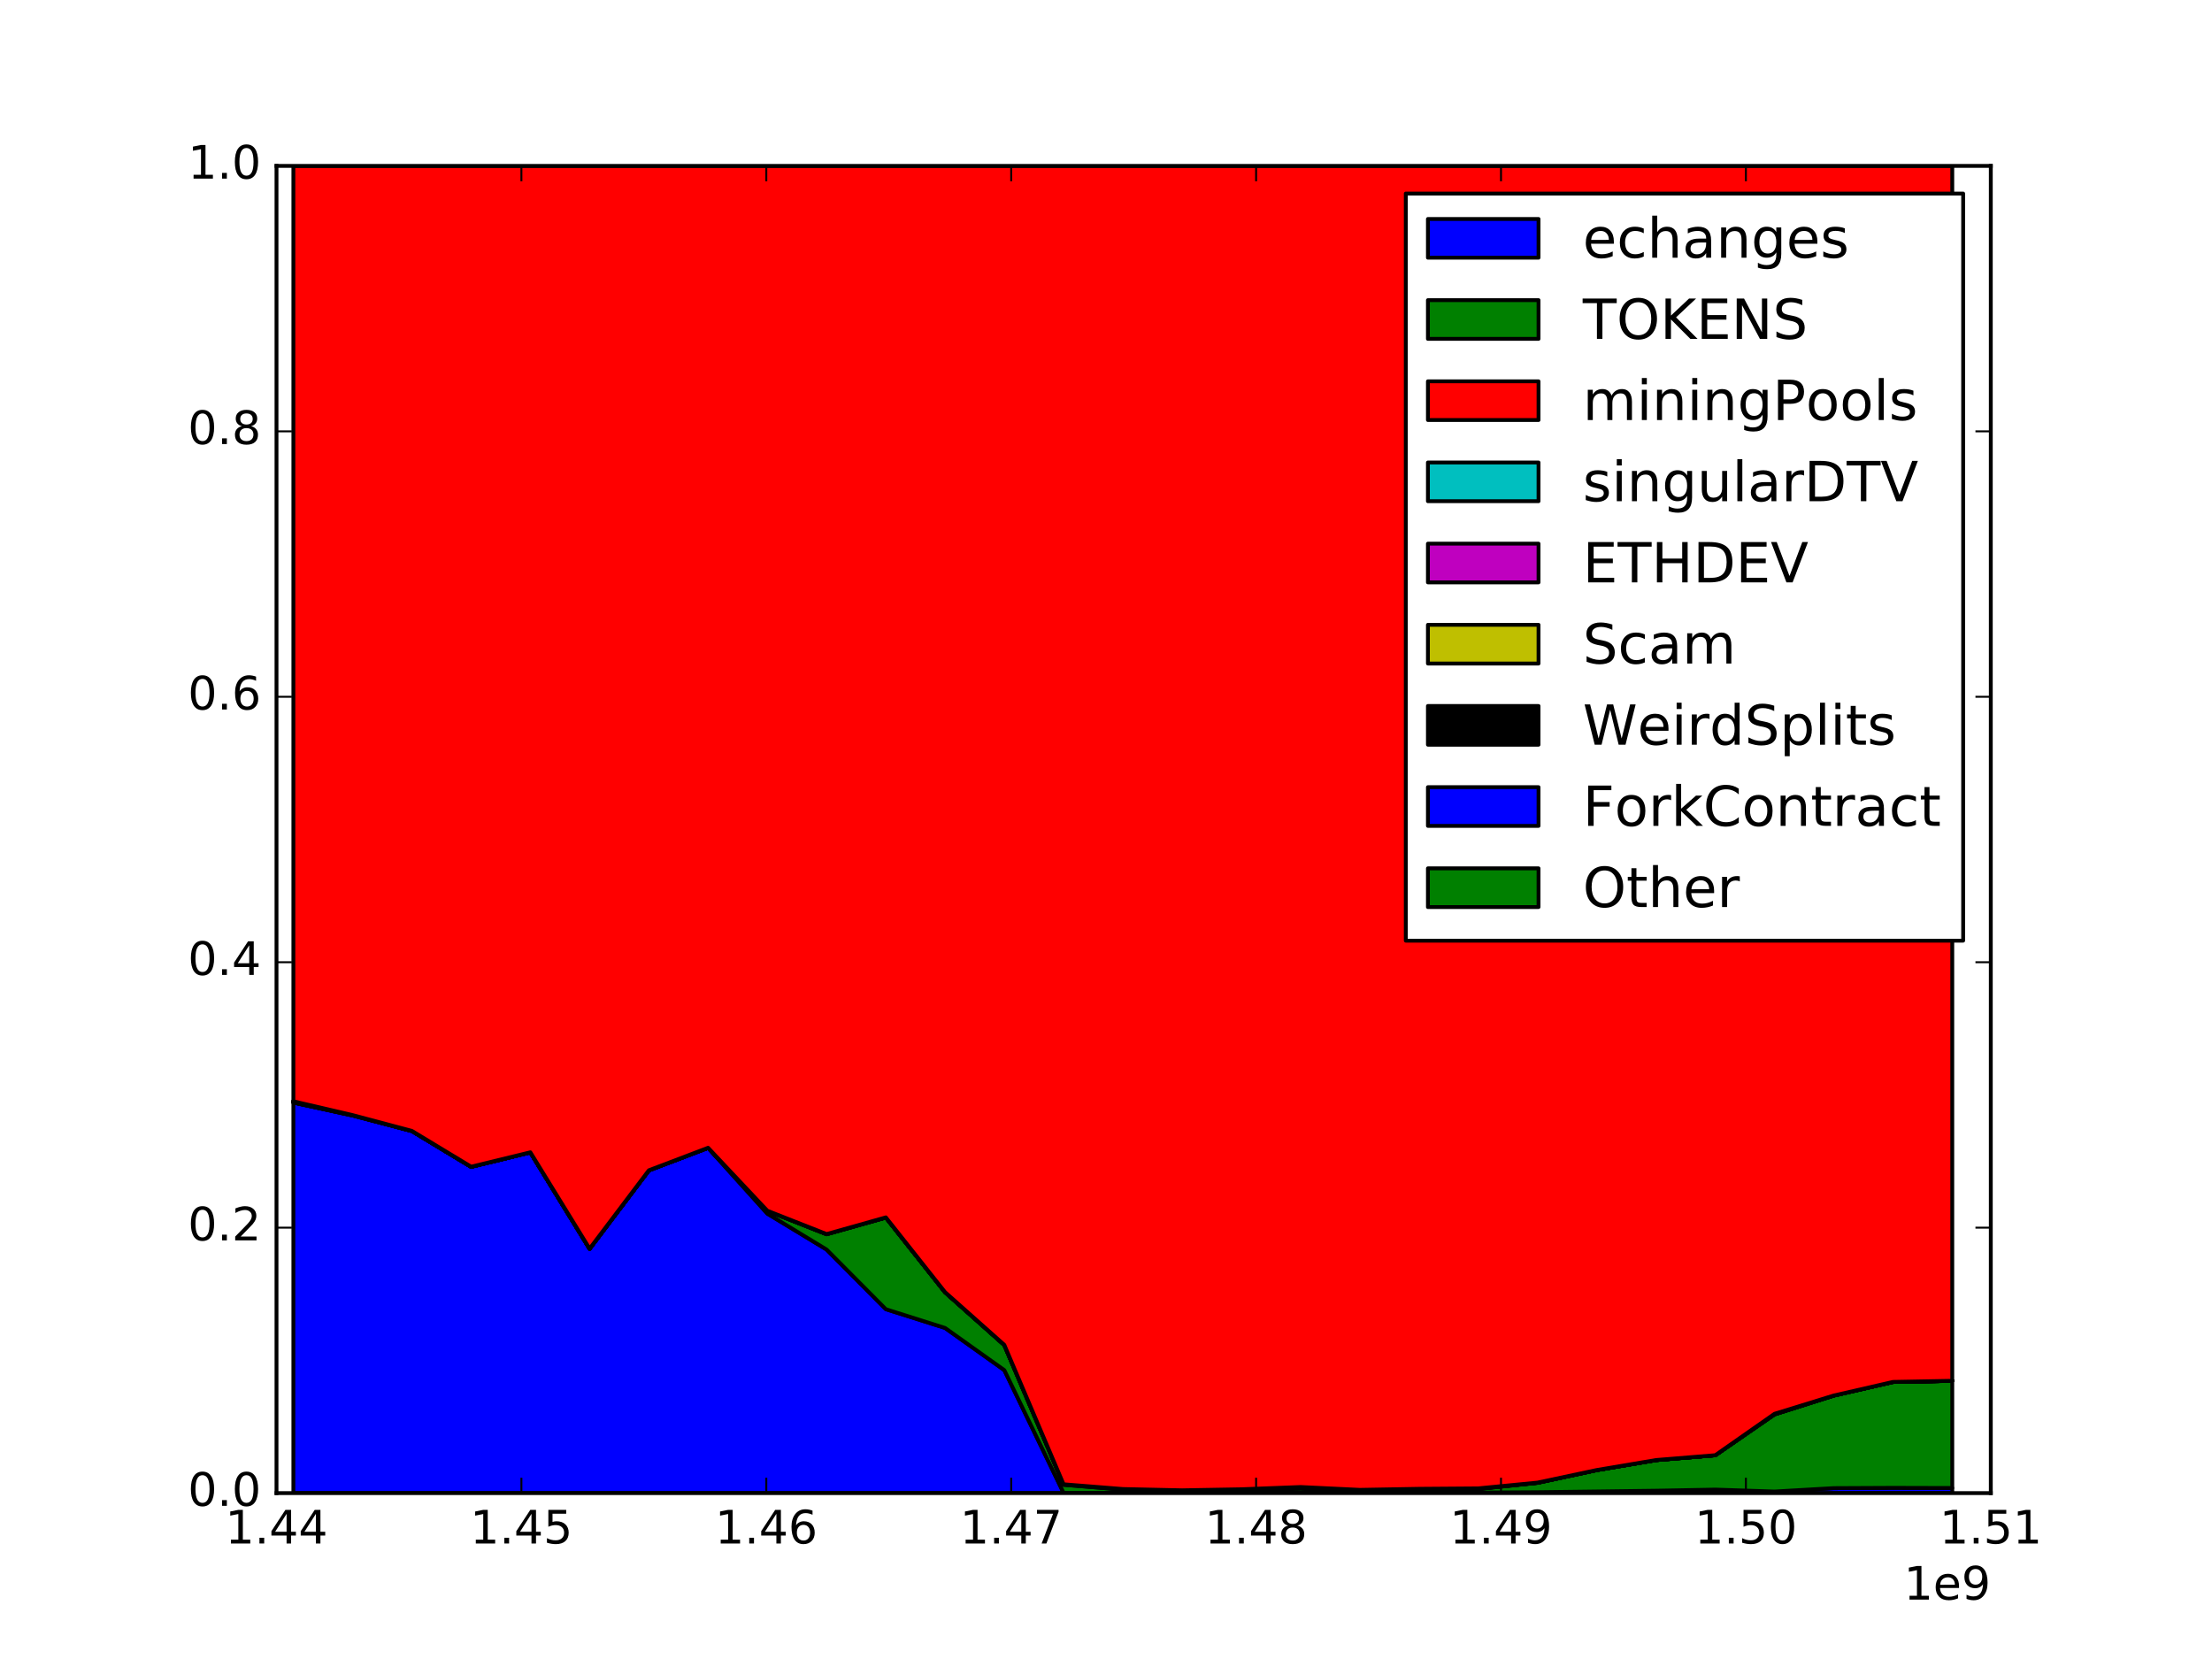 <?xml version="1.0" encoding="utf-8" standalone="no"?>
<!DOCTYPE svg PUBLIC "-//W3C//DTD SVG 1.1//EN"
  "http://www.w3.org/Graphics/SVG/1.1/DTD/svg11.dtd">
<!-- Created with matplotlib (http://matplotlib.org/) -->
<svg height="432pt" version="1.1" viewBox="0 0 576 432" width="576pt" xmlns="http://www.w3.org/2000/svg" xmlns:xlink="http://www.w3.org/1999/xlink">
 <defs>
  <style type="text/css">
*{stroke-linecap:butt;stroke-linejoin:round;stroke-miterlimit:100000;}
  </style>
 </defs>
 <g id="figure_1">
  <g id="patch_1">
   <path d="M 0 432 
L 576 432 
L 576 0 
L 0 0 
z
" style="fill:#ffffff;"/>
  </g>
  <g id="axes_1">
   <g id="patch_2">
    <path d="M 72 388.8 
L 518.4 388.8 
L 518.4 43.2 
L 72 43.2 
z
" style="fill:#ffffff;"/>
   </g>
   <g id="PolyCollection_1">
    <defs>
     <path d="M 76.395 -144.888 
L 76.395 -43.2 
L 91.823 -43.2 
L 107.25 -43.2 
L 122.678 -43.2 
L 138.105 -43.2 
L 153.533 -43.2 
L 168.961 -43.2 
L 184.388 -43.2 
L 199.816 -43.2 
L 215.243 -43.2 
L 230.671 -43.2 
L 246.098 -43.2 
L 261.526 -43.2 
L 276.954 -43.2 
L 292.381 -43.2 
L 307.809 -43.2 
L 323.236 -43.2 
L 338.664 -43.2 
L 354.092 -43.2 
L 369.519 -43.2 
L 384.947 -43.2 
L 400.374 -43.2 
L 415.802 -43.2 
L 431.229 -43.2 
L 446.657 -43.2 
L 462.085 -43.2 
L 477.512 -43.2 
L 492.94 -43.2 
L 508.367 -43.2 
L 508.367 -44.526 
L 508.367 -44.526 
L 492.94 -44.567 
L 477.512 -44.494 
L 462.085 -43.609 
L 446.657 -44.113 
L 431.229 -43.823 
L 415.802 -43.621 
L 400.374 -43.431 
L 384.947 -43.343 
L 369.519 -43.334 
L 354.092 -43.345 
L 338.664 -43.416 
L 323.236 -43.275 
L 307.809 -43.286 
L 292.381 -43.294 
L 276.954 -43.27 
L 261.526 -75.218 
L 246.098 -86.201 
L 230.671 -91.086 
L 215.243 -106.622 
L 199.816 -115.974 
L 184.388 -133.112 
L 168.961 -127.244 
L 153.533 -106.806 
L 138.105 -131.931 
L 122.678 -128.154 
L 107.25 -137.476 
L 91.823 -141.526 
L 76.395 -144.888 
z
" id="m2227338ff3" style="stroke:#000000;"/>
    </defs>
    <g clip-path="url(#p908d0614dc)">
     <use style="fill:#0000ff;stroke:#000000;" x="0.0" xlink:href="#m2227338ff3" y="432.0"/>
    </g>
   </g>
   <g id="PolyCollection_2">
    <defs>
     <path d="M 76.395 -144.888 
L 76.395 -144.888 
L 91.823 -141.526 
L 107.25 -137.476 
L 122.678 -128.154 
L 138.105 -131.931 
L 153.533 -106.806 
L 168.961 -127.244 
L 184.388 -133.112 
L 199.816 -115.974 
L 215.243 -106.622 
L 230.671 -91.086 
L 246.098 -86.201 
L 261.526 -75.218 
L 276.954 -43.27 
L 292.381 -43.294 
L 307.809 -43.286 
L 323.236 -43.275 
L 338.664 -43.416 
L 354.092 -43.345 
L 369.519 -43.334 
L 384.947 -43.343 
L 400.374 -43.431 
L 415.802 -43.621 
L 431.229 -43.823 
L 446.657 -44.113 
L 462.085 -43.609 
L 477.512 -44.494 
L 492.94 -44.567 
L 508.367 -44.526 
L 508.367 -72.435 
L 508.367 -72.435 
L 492.94 -72.141 
L 477.512 -68.597 
L 462.085 -63.702 
L 446.657 -53.06 
L 431.229 -51.794 
L 415.802 -49.182 
L 400.374 -45.877 
L 384.947 -44.274 
L 369.519 -44.127 
L 354.092 -43.822 
L 338.664 -44.458 
L 323.236 -44.003 
L 307.809 -43.657 
L 292.381 -44.112 
L 276.954 -45.363 
L 261.526 -81.729 
L 246.098 -95.47 
L 230.671 -114.937 
L 215.243 -110.597 
L 199.816 -116.702 
L 184.388 -133.112 
L 168.961 -127.244 
L 153.533 -106.806 
L 138.105 -131.931 
L 122.678 -128.154 
L 107.25 -137.476 
L 91.823 -141.526 
L 76.395 -144.888 
z
" id="me4bcd27d58" style="stroke:#000000;"/>
    </defs>
    <g clip-path="url(#p908d0614dc)">
     <use style="fill:#008000;stroke:#000000;" x="0.0" xlink:href="#me4bcd27d58" y="432.0"/>
    </g>
   </g>
   <g id="PolyCollection_3">
    <defs>
     <path d="M 76.395 -144.941 
L 76.395 -144.888 
L 91.823 -141.526 
L 107.25 -137.476 
L 122.678 -128.154 
L 138.105 -131.931 
L 153.533 -106.806 
L 168.961 -127.244 
L 184.388 -133.112 
L 199.816 -116.702 
L 215.243 -110.597 
L 230.671 -114.937 
L 246.098 -95.47 
L 261.526 -81.729 
L 276.954 -45.363 
L 292.381 -44.112 
L 307.809 -43.657 
L 323.236 -44.003 
L 338.664 -44.458 
L 354.092 -43.822 
L 369.519 -44.127 
L 384.947 -44.274 
L 400.374 -45.877 
L 415.802 -49.182 
L 431.229 -51.794 
L 446.657 -53.06 
L 462.085 -63.702 
L 477.512 -68.597 
L 492.94 -72.141 
L 508.367 -72.435 
L 508.367 -72.44 
L 508.367 -72.44 
L 492.94 -72.145 
L 477.512 -68.602 
L 462.085 -63.708 
L 446.657 -53.068 
L 431.229 -51.811 
L 415.802 -49.214 
L 400.374 -45.903 
L 384.947 -44.35 
L 369.519 -44.287 
L 354.092 -43.965 
L 338.664 -44.65 
L 323.236 -44.166 
L 307.809 -43.889 
L 292.381 -44.24 
L 276.954 -45.466 
L 261.526 -81.794 
L 246.098 -95.523 
L 230.671 -114.996 
L 215.243 -110.654 
L 199.816 -116.726 
L 184.388 -133.117 
L 168.961 -127.254 
L 153.533 -106.848 
L 138.105 -131.933 
L 122.678 -128.16 
L 107.25 -137.513 
L 91.823 -141.609 
L 76.395 -144.941 
z
" id="m4897daff43" style="stroke:#000000;"/>
    </defs>
    <g clip-path="url(#p908d0614dc)">
     <use style="fill:#ff0000;stroke:#000000;" x="0.0" xlink:href="#m4897daff43" y="432.0"/>
    </g>
   </g>
   <g id="PolyCollection_4">
    <defs>
     <path d="M 76.395 -144.941 
L 76.395 -144.941 
L 91.823 -141.609 
L 107.25 -137.513 
L 122.678 -128.16 
L 138.105 -131.933 
L 153.533 -106.848 
L 168.961 -127.254 
L 184.388 -133.117 
L 199.816 -116.726 
L 215.243 -110.654 
L 230.671 -114.996 
L 246.098 -95.523 
L 261.526 -81.794 
L 276.954 -45.466 
L 292.381 -44.24 
L 307.809 -43.889 
L 323.236 -44.166 
L 338.664 -44.65 
L 354.092 -43.965 
L 369.519 -44.287 
L 384.947 -44.35 
L 400.374 -45.903 
L 415.802 -49.214 
L 431.229 -51.811 
L 446.657 -53.068 
L 462.085 -63.708 
L 477.512 -68.602 
L 492.94 -72.145 
L 508.367 -72.44 
L 508.367 -72.44 
L 508.367 -72.44 
L 492.94 -72.145 
L 477.512 -68.602 
L 462.085 -63.708 
L 446.657 -53.068 
L 431.229 -51.811 
L 415.802 -49.214 
L 400.374 -45.903 
L 384.947 -44.35 
L 369.519 -44.287 
L 354.092 -43.965 
L 338.664 -44.748 
L 323.236 -44.166 
L 307.809 -43.889 
L 292.381 -44.24 
L 276.954 -45.466 
L 261.526 -81.794 
L 246.098 -95.523 
L 230.671 -114.996 
L 215.243 -110.654 
L 199.816 -116.726 
L 184.388 -133.117 
L 168.961 -127.254 
L 153.533 -106.848 
L 138.105 -131.933 
L 122.678 -128.16 
L 107.25 -137.513 
L 91.823 -141.609 
L 76.395 -144.941 
z
" id="m14b9bde6ef" style="stroke:#000000;"/>
    </defs>
    <g clip-path="url(#p908d0614dc)">
     <use style="fill:#00bfbf;stroke:#000000;" x="0.0" xlink:href="#m14b9bde6ef" y="432.0"/>
    </g>
   </g>
   <g id="PolyCollection_5">
    <defs>
     <path d="M 76.395 -145.223 
L 76.395 -144.941 
L 91.823 -141.609 
L 107.25 -137.513 
L 122.678 -128.16 
L 138.105 -131.933 
L 153.533 -106.848 
L 168.961 -127.254 
L 184.388 -133.117 
L 199.816 -116.726 
L 215.243 -110.654 
L 230.671 -114.996 
L 246.098 -95.523 
L 261.526 -81.794 
L 276.954 -45.466 
L 292.381 -44.24 
L 307.809 -43.889 
L 323.236 -44.166 
L 338.664 -44.748 
L 354.092 -43.965 
L 369.519 -44.287 
L 384.947 -44.35 
L 400.374 -45.903 
L 415.802 -49.214 
L 431.229 -51.811 
L 446.657 -53.068 
L 462.085 -63.708 
L 477.512 -68.602 
L 492.94 -72.145 
L 508.367 -72.44 
L 508.367 -72.44 
L 508.367 -72.44 
L 492.94 -72.145 
L 477.512 -68.602 
L 462.085 -63.709 
L 446.657 -53.069 
L 431.229 -51.812 
L 415.802 -49.214 
L 400.374 -45.906 
L 384.947 -44.35 
L 369.519 -44.291 
L 354.092 -43.967 
L 338.664 -44.754 
L 323.236 -44.166 
L 307.809 -43.889 
L 292.381 -44.241 
L 276.954 -45.491 
L 261.526 -81.797 
L 246.098 -95.523 
L 230.671 -115 
L 215.243 -110.654 
L 199.816 -116.728 
L 184.388 -133.125 
L 168.961 -127.263 
L 153.533 -106.854 
L 138.105 -131.945 
L 122.678 -128.198 
L 107.25 -137.521 
L 91.823 -141.629 
L 76.395 -145.223 
z
" id="m50c0c353a1" style="stroke:#000000;"/>
    </defs>
    <g clip-path="url(#p908d0614dc)">
     <use style="fill:#bf00bf;stroke:#000000;" x="0.0" xlink:href="#m50c0c353a1" y="432.0"/>
    </g>
   </g>
   <g id="PolyCollection_6">
    <defs>
     <path d="M 76.395 -145.223 
L 76.395 -145.223 
L 91.823 -141.629 
L 107.25 -137.521 
L 122.678 -128.198 
L 138.105 -131.945 
L 153.533 -106.854 
L 168.961 -127.263 
L 184.388 -133.125 
L 199.816 -116.728 
L 215.243 -110.654 
L 230.671 -115 
L 246.098 -95.523 
L 261.526 -81.797 
L 276.954 -45.491 
L 292.381 -44.241 
L 307.809 -43.889 
L 323.236 -44.166 
L 338.664 -44.754 
L 354.092 -43.967 
L 369.519 -44.291 
L 384.947 -44.35 
L 400.374 -45.906 
L 415.802 -49.214 
L 431.229 -51.812 
L 446.657 -53.069 
L 462.085 -63.709 
L 477.512 -68.602 
L 492.94 -72.145 
L 508.367 -72.44 
L 508.367 -72.444 
L 508.367 -72.444 
L 492.94 -72.155 
L 477.512 -68.615 
L 462.085 -63.853 
L 446.657 -53.069 
L 431.229 -51.812 
L 415.802 -49.214 
L 400.374 -45.906 
L 384.947 -44.35 
L 369.519 -44.291 
L 354.092 -43.967 
L 338.664 -44.754 
L 323.236 -44.166 
L 307.809 -43.889 
L 292.381 -44.241 
L 276.954 -45.491 
L 261.526 -81.797 
L 246.098 -95.523 
L 230.671 -115 
L 215.243 -110.654 
L 199.816 -116.728 
L 184.388 -133.125 
L 168.961 -127.263 
L 153.533 -106.854 
L 138.105 -131.945 
L 122.678 -128.198 
L 107.25 -137.521 
L 91.823 -141.629 
L 76.395 -145.223 
z
" id="mc9d2d929bf" style="stroke:#000000;"/>
    </defs>
    <g clip-path="url(#p908d0614dc)">
     <use style="fill:#bfbf00;stroke:#000000;" x="0.0" xlink:href="#mc9d2d929bf" y="432.0"/>
    </g>
   </g>
   <g id="PolyCollection_7">
    <defs>
     <path d="M 76.395 -145.223 
L 76.395 -145.223 
L 91.823 -141.629 
L 107.25 -137.521 
L 122.678 -128.198 
L 138.105 -131.945 
L 153.533 -106.854 
L 168.961 -127.263 
L 184.388 -133.125 
L 199.816 -116.728 
L 215.243 -110.654 
L 230.671 -115 
L 246.098 -95.523 
L 261.526 -81.797 
L 276.954 -45.491 
L 292.381 -44.241 
L 307.809 -43.889 
L 323.236 -44.166 
L 338.664 -44.754 
L 354.092 -43.967 
L 369.519 -44.291 
L 384.947 -44.35 
L 400.374 -45.906 
L 415.802 -49.214 
L 431.229 -51.812 
L 446.657 -53.069 
L 462.085 -63.853 
L 477.512 -68.615 
L 492.94 -72.155 
L 508.367 -72.444 
L 508.367 -72.444 
L 508.367 -72.444 
L 492.94 -72.155 
L 477.512 -68.615 
L 462.085 -63.853 
L 446.657 -53.069 
L 431.229 -51.812 
L 415.802 -49.214 
L 400.374 -45.935 
L 384.947 -44.432 
L 369.519 -44.318 
L 354.092 -44.043 
L 338.664 -44.787 
L 323.236 -44.198 
L 307.809 -43.927 
L 292.381 -44.261 
L 276.954 -45.496 
L 261.526 -81.797 
L 246.098 -95.523 
L 230.671 -115 
L 215.243 -110.654 
L 199.816 -116.728 
L 184.388 -133.125 
L 168.961 -127.263 
L 153.533 -106.854 
L 138.105 -131.945 
L 122.678 -128.198 
L 107.25 -137.521 
L 91.823 -141.629 
L 76.395 -145.223 
z
" id="ma4328278c2" style="stroke:#000000;"/>
    </defs>
    <g clip-path="url(#p908d0614dc)">
     <use style="stroke:#000000;" x="0.0" xlink:href="#ma4328278c2" y="432.0"/>
    </g>
   </g>
   <g id="PolyCollection_8">
    <defs>
     <path d="M 76.395 -145.223 
L 76.395 -145.223 
L 91.823 -141.629 
L 107.25 -137.521 
L 122.678 -128.198 
L 138.105 -131.945 
L 153.533 -106.854 
L 168.961 -127.263 
L 184.388 -133.125 
L 199.816 -116.728 
L 215.243 -110.654 
L 230.671 -115 
L 246.098 -95.523 
L 261.526 -81.797 
L 276.954 -45.496 
L 292.381 -44.261 
L 307.809 -43.927 
L 323.236 -44.198 
L 338.664 -44.787 
L 354.092 -44.043 
L 369.519 -44.318 
L 384.947 -44.432 
L 400.374 -45.935 
L 415.802 -49.214 
L 431.229 -51.812 
L 446.657 -53.069 
L 462.085 -63.853 
L 477.512 -68.615 
L 492.94 -72.155 
L 508.367 -72.444 
L 508.367 -72.444 
L 508.367 -72.444 
L 492.94 -72.155 
L 477.512 -68.615 
L 462.085 -63.853 
L 446.657 -53.069 
L 431.229 -51.812 
L 415.802 -49.214 
L 400.374 -45.935 
L 384.947 -44.432 
L 369.519 -44.318 
L 354.092 -44.043 
L 338.664 -44.787 
L 323.236 -44.198 
L 307.809 -43.927 
L 292.381 -44.261 
L 276.954 -45.496 
L 261.526 -81.797 
L 246.098 -95.523 
L 230.671 -115 
L 215.243 -110.654 
L 199.816 -116.728 
L 184.388 -133.125 
L 168.961 -127.263 
L 153.533 -106.854 
L 138.105 -131.945 
L 122.678 -128.198 
L 107.25 -137.521 
L 91.823 -141.629 
L 76.395 -145.223 
z
" id="m2a5dc73bbc" style="stroke:#000000;"/>
    </defs>
    <g clip-path="url(#p908d0614dc)">
     <use style="fill:#0000ff;stroke:#000000;" x="0.0" xlink:href="#m2a5dc73bbc" y="432.0"/>
    </g>
   </g>
   <g id="PolyCollection_9">
    <defs>
     <path d="M 76.395 -145.223 
L 76.395 -145.223 
L 91.823 -141.629 
L 107.25 -137.521 
L 122.678 -128.198 
L 138.105 -131.945 
L 153.533 -106.854 
L 168.961 -127.263 
L 184.388 -133.125 
L 199.816 -116.728 
L 215.243 -110.654 
L 230.671 -115 
L 246.098 -95.523 
L 261.526 -81.797 
L 276.954 -45.496 
L 292.381 -44.261 
L 307.809 -43.927 
L 323.236 -44.198 
L 338.664 -44.787 
L 354.092 -44.043 
L 369.519 -44.318 
L 384.947 -44.432 
L 400.374 -45.935 
L 415.802 -49.214 
L 431.229 -51.812 
L 446.657 -53.069 
L 462.085 -63.853 
L 477.512 -68.615 
L 492.94 -72.155 
L 508.367 -72.444 
L 508.367 -72.444 
L 508.367 -72.444 
L 492.94 -72.155 
L 477.512 -68.615 
L 462.085 -63.853 
L 446.657 -53.069 
L 431.229 -51.812 
L 415.802 -49.214 
L 400.374 -45.935 
L 384.947 -44.432 
L 369.519 -44.318 
L 354.092 -44.043 
L 338.664 -44.787 
L 323.236 -44.198 
L 307.809 -43.927 
L 292.381 -44.261 
L 276.954 -45.497 
L 261.526 -81.801 
L 246.098 -95.523 
L 230.671 -115 
L 215.243 -110.654 
L 199.816 -116.728 
L 184.388 -133.125 
L 168.961 -127.263 
L 153.533 -106.854 
L 138.105 -131.945 
L 122.678 -128.198 
L 107.25 -137.521 
L 91.823 -141.629 
L 76.395 -145.223 
z
" id="m5c139726cc" style="stroke:#000000;"/>
    </defs>
    <g clip-path="url(#p908d0614dc)">
     <use style="fill:#008000;stroke:#000000;" x="0.0" xlink:href="#m5c139726cc" y="432.0"/>
    </g>
   </g>
   <g id="PolyCollection_10">
    <defs>
     <path d="M 76.395 -388.8 
L 76.395 -145.223 
L 91.823 -141.629 
L 107.25 -137.521 
L 122.678 -128.198 
L 138.105 -131.945 
L 153.533 -106.854 
L 168.961 -127.263 
L 184.388 -133.125 
L 199.816 -116.728 
L 215.243 -110.654 
L 230.671 -115 
L 246.098 -95.523 
L 261.526 -81.801 
L 276.954 -45.497 
L 292.381 -44.261 
L 307.809 -43.927 
L 323.236 -44.198 
L 338.664 -44.787 
L 354.092 -44.043 
L 369.519 -44.318 
L 384.947 -44.432 
L 400.374 -45.935 
L 415.802 -49.214 
L 431.229 -51.812 
L 446.657 -53.069 
L 462.085 -63.853 
L 477.512 -68.615 
L 492.94 -72.155 
L 508.367 -72.444 
L 508.367 -388.8 
L 508.367 -388.8 
L 492.94 -388.8 
L 477.512 -388.8 
L 462.085 -388.8 
L 446.657 -388.8 
L 431.229 -388.8 
L 415.802 -388.8 
L 400.374 -388.8 
L 384.947 -388.8 
L 369.519 -388.8 
L 354.092 -388.8 
L 338.664 -388.8 
L 323.236 -388.8 
L 307.809 -388.8 
L 292.381 -388.8 
L 276.954 -388.8 
L 261.526 -388.8 
L 246.098 -388.8 
L 230.671 -388.8 
L 215.243 -388.8 
L 199.816 -388.8 
L 184.388 -388.8 
L 168.961 -388.8 
L 153.533 -388.8 
L 138.105 -388.8 
L 122.678 -388.8 
L 107.25 -388.8 
L 91.823 -388.8 
L 76.395 -388.8 
z
" id="m7b68596a1e" style="stroke:#000000;"/>
    </defs>
    <g clip-path="url(#p908d0614dc)">
     <use style="fill:#ff0000;stroke:#000000;" x="0.0" xlink:href="#m7b68596a1e" y="432.0"/>
    </g>
   </g>
   <g id="patch_3">
    <path d="M 72 43.2 
L 518.4 43.2 
" style="fill:none;stroke:#000000;stroke-linecap:square;stroke-linejoin:miter;"/>
   </g>
   <g id="patch_4">
    <path d="M 72 388.8 
L 518.4 388.8 
" style="fill:none;stroke:#000000;stroke-linecap:square;stroke-linejoin:miter;"/>
   </g>
   <g id="patch_5">
    <path d="M 518.4 388.8 
L 518.4 43.2 
" style="fill:none;stroke:#000000;stroke-linecap:square;stroke-linejoin:miter;"/>
   </g>
   <g id="patch_6">
    <path d="M 72 388.8 
L 72 43.2 
" style="fill:none;stroke:#000000;stroke-linecap:square;stroke-linejoin:miter;"/>
   </g>
   <g id="matplotlib.axis_1">
    <g id="xtick_1">
     <g id="line2d_1">
      <defs>
       <path d="M 0 0 
L 0 -4 
" id="ma4deed19ae" style="stroke:#000000;stroke-width:0.5;"/>
      </defs>
      <g>
       <use style="stroke:#000000;stroke-width:0.5;" x="72.0" xlink:href="#ma4deed19ae" y="388.8"/>
      </g>
     </g>
     <g id="line2d_2">
      <defs>
       <path d="M 0 0 
L 0 4 
" id="m35a0badaf0" style="stroke:#000000;stroke-width:0.5;"/>
      </defs>
      <g>
       <use style="stroke:#000000;stroke-width:0.5;" x="72.0" xlink:href="#m35a0badaf0" y="43.2"/>
      </g>
     </g>
     <g id="text_1">
      <!-- 1.44 -->
      <defs>
       <path d="M 10.688 12.406 
L 21 12.406 
L 21 0 
L 10.688 0 
z
" id="BitstreamVeraSans-Roman-2e"/>
       <path d="M 12.406 8.297 
L 28.516 8.297 
L 28.516 63.922 
L 10.984 60.406 
L 10.984 69.391 
L 28.422 72.906 
L 38.281 72.906 
L 38.281 8.297 
L 54.391 8.297 
L 54.391 0 
L 12.406 0 
z
" id="BitstreamVeraSans-Roman-31"/>
       <path d="M 37.797 64.312 
L 12.891 25.391 
L 37.797 25.391 
z
M 35.203 72.906 
L 47.609 72.906 
L 47.609 25.391 
L 58.016 25.391 
L 58.016 17.188 
L 47.609 17.188 
L 47.609 0 
L 37.797 0 
L 37.797 17.188 
L 4.891 17.188 
L 4.891 26.703 
z
" id="BitstreamVeraSans-Roman-34"/>
      </defs>
      <g transform="translate(58.641 401.918)scale(0.12 -0.12)">
       <use xlink:href="#BitstreamVeraSans-Roman-31"/>
       <use x="63.623" xlink:href="#BitstreamVeraSans-Roman-2e"/>
       <use x="95.41" xlink:href="#BitstreamVeraSans-Roman-34"/>
       <use x="159.033" xlink:href="#BitstreamVeraSans-Roman-34"/>
      </g>
     </g>
    </g>
    <g id="xtick_2">
     <g id="line2d_3">
      <g>
       <use style="stroke:#000000;stroke-width:0.5;" x="135.771" xlink:href="#ma4deed19ae" y="388.8"/>
      </g>
     </g>
     <g id="line2d_4">
      <g>
       <use style="stroke:#000000;stroke-width:0.5;" x="135.771" xlink:href="#m35a0badaf0" y="43.2"/>
      </g>
     </g>
     <g id="text_2">
      <!-- 1.45 -->
      <defs>
       <path d="M 10.797 72.906 
L 49.516 72.906 
L 49.516 64.594 
L 19.828 64.594 
L 19.828 46.734 
Q 21.969 47.469 24.109 47.828 
Q 26.266 48.188 28.422 48.188 
Q 40.625 48.188 47.75 41.5 
Q 54.891 34.812 54.891 23.391 
Q 54.891 11.625 47.562 5.094 
Q 40.234 -1.422 26.906 -1.422 
Q 22.312 -1.422 17.547 -0.641 
Q 12.797 0.141 7.719 1.703 
L 7.719 11.625 
Q 12.109 9.234 16.797 8.062 
Q 21.484 6.891 26.703 6.891 
Q 35.156 6.891 40.078 11.328 
Q 45.016 15.766 45.016 23.391 
Q 45.016 31 40.078 35.438 
Q 35.156 39.891 26.703 39.891 
Q 22.75 39.891 18.812 39.016 
Q 14.891 38.141 10.797 36.281 
z
" id="BitstreamVeraSans-Roman-35"/>
      </defs>
      <g transform="translate(122.412 401.918)scale(0.12 -0.12)">
       <use xlink:href="#BitstreamVeraSans-Roman-31"/>
       <use x="63.623" xlink:href="#BitstreamVeraSans-Roman-2e"/>
       <use x="95.41" xlink:href="#BitstreamVeraSans-Roman-34"/>
       <use x="159.033" xlink:href="#BitstreamVeraSans-Roman-35"/>
      </g>
     </g>
    </g>
    <g id="xtick_3">
     <g id="line2d_5">
      <g>
       <use style="stroke:#000000;stroke-width:0.5;" x="199.543" xlink:href="#ma4deed19ae" y="388.8"/>
      </g>
     </g>
     <g id="line2d_6">
      <g>
       <use style="stroke:#000000;stroke-width:0.5;" x="199.543" xlink:href="#m35a0badaf0" y="43.2"/>
      </g>
     </g>
     <g id="text_3">
      <!-- 1.46 -->
      <defs>
       <path d="M 33.016 40.375 
Q 26.375 40.375 22.484 35.828 
Q 18.609 31.297 18.609 23.391 
Q 18.609 15.531 22.484 10.953 
Q 26.375 6.391 33.016 6.391 
Q 39.656 6.391 43.531 10.953 
Q 47.406 15.531 47.406 23.391 
Q 47.406 31.297 43.531 35.828 
Q 39.656 40.375 33.016 40.375 
M 52.594 71.297 
L 52.594 62.312 
Q 48.875 64.062 45.094 64.984 
Q 41.312 65.922 37.594 65.922 
Q 27.828 65.922 22.672 59.328 
Q 17.531 52.734 16.797 39.406 
Q 19.672 43.656 24.016 45.922 
Q 28.375 48.188 33.594 48.188 
Q 44.578 48.188 50.953 41.516 
Q 57.328 34.859 57.328 23.391 
Q 57.328 12.156 50.688 5.359 
Q 44.047 -1.422 33.016 -1.422 
Q 20.359 -1.422 13.672 8.266 
Q 6.984 17.969 6.984 36.375 
Q 6.984 53.656 15.188 63.938 
Q 23.391 74.219 37.203 74.219 
Q 40.922 74.219 44.703 73.484 
Q 48.484 72.75 52.594 71.297 
" id="BitstreamVeraSans-Roman-36"/>
      </defs>
      <g transform="translate(186.183 401.918)scale(0.12 -0.12)">
       <use xlink:href="#BitstreamVeraSans-Roman-31"/>
       <use x="63.623" xlink:href="#BitstreamVeraSans-Roman-2e"/>
       <use x="95.41" xlink:href="#BitstreamVeraSans-Roman-34"/>
       <use x="159.033" xlink:href="#BitstreamVeraSans-Roman-36"/>
      </g>
     </g>
    </g>
    <g id="xtick_4">
     <g id="line2d_7">
      <g>
       <use style="stroke:#000000;stroke-width:0.5;" x="263.314" xlink:href="#ma4deed19ae" y="388.8"/>
      </g>
     </g>
     <g id="line2d_8">
      <g>
       <use style="stroke:#000000;stroke-width:0.5;" x="263.314" xlink:href="#m35a0badaf0" y="43.2"/>
      </g>
     </g>
     <g id="text_4">
      <!-- 1.47 -->
      <defs>
       <path d="M 8.203 72.906 
L 55.078 72.906 
L 55.078 68.703 
L 28.609 0 
L 18.312 0 
L 43.219 64.594 
L 8.203 64.594 
z
" id="BitstreamVeraSans-Roman-37"/>
      </defs>
      <g transform="translate(249.955 401.918)scale(0.12 -0.12)">
       <use xlink:href="#BitstreamVeraSans-Roman-31"/>
       <use x="63.623" xlink:href="#BitstreamVeraSans-Roman-2e"/>
       <use x="95.41" xlink:href="#BitstreamVeraSans-Roman-34"/>
       <use x="159.033" xlink:href="#BitstreamVeraSans-Roman-37"/>
      </g>
     </g>
    </g>
    <g id="xtick_5">
     <g id="line2d_9">
      <g>
       <use style="stroke:#000000;stroke-width:0.5;" x="327.086" xlink:href="#ma4deed19ae" y="388.8"/>
      </g>
     </g>
     <g id="line2d_10">
      <g>
       <use style="stroke:#000000;stroke-width:0.5;" x="327.086" xlink:href="#m35a0badaf0" y="43.2"/>
      </g>
     </g>
     <g id="text_5">
      <!-- 1.48 -->
      <defs>
       <path d="M 31.781 34.625 
Q 24.75 34.625 20.719 30.859 
Q 16.703 27.094 16.703 20.516 
Q 16.703 13.922 20.719 10.156 
Q 24.75 6.391 31.781 6.391 
Q 38.812 6.391 42.859 10.172 
Q 46.922 13.969 46.922 20.516 
Q 46.922 27.094 42.891 30.859 
Q 38.875 34.625 31.781 34.625 
M 21.922 38.812 
Q 15.578 40.375 12.031 44.719 
Q 8.5 49.078 8.5 55.328 
Q 8.5 64.062 14.719 69.141 
Q 20.953 74.219 31.781 74.219 
Q 42.672 74.219 48.875 69.141 
Q 55.078 64.062 55.078 55.328 
Q 55.078 49.078 51.531 44.719 
Q 48 40.375 41.703 38.812 
Q 48.828 37.156 52.797 32.312 
Q 56.781 27.484 56.781 20.516 
Q 56.781 9.906 50.312 4.234 
Q 43.844 -1.422 31.781 -1.422 
Q 19.734 -1.422 13.25 4.234 
Q 6.781 9.906 6.781 20.516 
Q 6.781 27.484 10.781 32.312 
Q 14.797 37.156 21.922 38.812 
M 18.312 54.391 
Q 18.312 48.734 21.844 45.562 
Q 25.391 42.391 31.781 42.391 
Q 38.141 42.391 41.719 45.562 
Q 45.312 48.734 45.312 54.391 
Q 45.312 60.062 41.719 63.234 
Q 38.141 66.406 31.781 66.406 
Q 25.391 66.406 21.844 63.234 
Q 18.312 60.062 18.312 54.391 
" id="BitstreamVeraSans-Roman-38"/>
      </defs>
      <g transform="translate(313.726 401.918)scale(0.12 -0.12)">
       <use xlink:href="#BitstreamVeraSans-Roman-31"/>
       <use x="63.623" xlink:href="#BitstreamVeraSans-Roman-2e"/>
       <use x="95.41" xlink:href="#BitstreamVeraSans-Roman-34"/>
       <use x="159.033" xlink:href="#BitstreamVeraSans-Roman-38"/>
      </g>
     </g>
    </g>
    <g id="xtick_6">
     <g id="line2d_11">
      <g>
       <use style="stroke:#000000;stroke-width:0.5;" x="390.857" xlink:href="#ma4deed19ae" y="388.8"/>
      </g>
     </g>
     <g id="line2d_12">
      <g>
       <use style="stroke:#000000;stroke-width:0.5;" x="390.857" xlink:href="#m35a0badaf0" y="43.2"/>
      </g>
     </g>
     <g id="text_6">
      <!-- 1.49 -->
      <defs>
       <path d="M 10.984 1.516 
L 10.984 10.5 
Q 14.703 8.734 18.5 7.812 
Q 22.312 6.891 25.984 6.891 
Q 35.75 6.891 40.891 13.453 
Q 46.047 20.016 46.781 33.406 
Q 43.953 29.203 39.594 26.953 
Q 35.25 24.703 29.984 24.703 
Q 19.047 24.703 12.672 31.312 
Q 6.297 37.938 6.297 49.422 
Q 6.297 60.641 12.938 67.422 
Q 19.578 74.219 30.609 74.219 
Q 43.266 74.219 49.922 64.516 
Q 56.594 54.828 56.594 36.375 
Q 56.594 19.141 48.406 8.859 
Q 40.234 -1.422 26.422 -1.422 
Q 22.703 -1.422 18.891 -0.688 
Q 15.094 0.047 10.984 1.516 
M 30.609 32.422 
Q 37.25 32.422 41.125 36.953 
Q 45.016 41.5 45.016 49.422 
Q 45.016 57.281 41.125 61.844 
Q 37.25 66.406 30.609 66.406 
Q 23.969 66.406 20.094 61.844 
Q 16.219 57.281 16.219 49.422 
Q 16.219 41.5 20.094 36.953 
Q 23.969 32.422 30.609 32.422 
" id="BitstreamVeraSans-Roman-39"/>
      </defs>
      <g transform="translate(377.498 401.918)scale(0.12 -0.12)">
       <use xlink:href="#BitstreamVeraSans-Roman-31"/>
       <use x="63.623" xlink:href="#BitstreamVeraSans-Roman-2e"/>
       <use x="95.41" xlink:href="#BitstreamVeraSans-Roman-34"/>
       <use x="159.033" xlink:href="#BitstreamVeraSans-Roman-39"/>
      </g>
     </g>
    </g>
    <g id="xtick_7">
     <g id="line2d_13">
      <g>
       <use style="stroke:#000000;stroke-width:0.5;" x="454.629" xlink:href="#ma4deed19ae" y="388.8"/>
      </g>
     </g>
     <g id="line2d_14">
      <g>
       <use style="stroke:#000000;stroke-width:0.5;" x="454.629" xlink:href="#m35a0badaf0" y="43.2"/>
      </g>
     </g>
     <g id="text_7">
      <!-- 1.50 -->
      <defs>
       <path d="M 31.781 66.406 
Q 24.172 66.406 20.328 58.906 
Q 16.5 51.422 16.5 36.375 
Q 16.5 21.391 20.328 13.891 
Q 24.172 6.391 31.781 6.391 
Q 39.453 6.391 43.281 13.891 
Q 47.125 21.391 47.125 36.375 
Q 47.125 51.422 43.281 58.906 
Q 39.453 66.406 31.781 66.406 
M 31.781 74.219 
Q 44.047 74.219 50.516 64.516 
Q 56.984 54.828 56.984 36.375 
Q 56.984 17.969 50.516 8.266 
Q 44.047 -1.422 31.781 -1.422 
Q 19.531 -1.422 13.062 8.266 
Q 6.594 17.969 6.594 36.375 
Q 6.594 54.828 13.062 64.516 
Q 19.531 74.219 31.781 74.219 
" id="BitstreamVeraSans-Roman-30"/>
      </defs>
      <g transform="translate(441.269 401.918)scale(0.12 -0.12)">
       <use xlink:href="#BitstreamVeraSans-Roman-31"/>
       <use x="63.623" xlink:href="#BitstreamVeraSans-Roman-2e"/>
       <use x="95.41" xlink:href="#BitstreamVeraSans-Roman-35"/>
       <use x="159.033" xlink:href="#BitstreamVeraSans-Roman-30"/>
      </g>
     </g>
    </g>
    <g id="xtick_8">
     <g id="line2d_15">
      <g>
       <use style="stroke:#000000;stroke-width:0.5;" x="518.4" xlink:href="#ma4deed19ae" y="388.8"/>
      </g>
     </g>
     <g id="line2d_16">
      <g>
       <use style="stroke:#000000;stroke-width:0.5;" x="518.4" xlink:href="#m35a0badaf0" y="43.2"/>
      </g>
     </g>
     <g id="text_8">
      <!-- 1.51 -->
      <g transform="translate(505.041 401.918)scale(0.12 -0.12)">
       <use xlink:href="#BitstreamVeraSans-Roman-31"/>
       <use x="63.623" xlink:href="#BitstreamVeraSans-Roman-2e"/>
       <use x="95.41" xlink:href="#BitstreamVeraSans-Roman-35"/>
       <use x="159.033" xlink:href="#BitstreamVeraSans-Roman-31"/>
      </g>
     </g>
    </g>
    <g id="text_9">
     <!-- 1e9 -->
     <defs>
      <path d="M 56.203 29.594 
L 56.203 25.203 
L 14.891 25.203 
Q 15.484 15.922 20.484 11.062 
Q 25.484 6.203 34.422 6.203 
Q 39.594 6.203 44.453 7.469 
Q 49.312 8.734 54.109 11.281 
L 54.109 2.781 
Q 49.266 0.734 44.188 -0.344 
Q 39.109 -1.422 33.891 -1.422 
Q 20.797 -1.422 13.156 6.188 
Q 5.516 13.812 5.516 26.812 
Q 5.516 40.234 12.766 48.109 
Q 20.016 56 32.328 56 
Q 43.359 56 49.781 48.891 
Q 56.203 41.797 56.203 29.594 
M 47.219 32.234 
Q 47.125 39.594 43.094 43.984 
Q 39.062 48.391 32.422 48.391 
Q 24.906 48.391 20.391 44.141 
Q 15.875 39.891 15.188 32.172 
z
" id="BitstreamVeraSans-Roman-65"/>
     </defs>
     <g transform="translate(495.746 416.532)scale(0.12 -0.12)">
      <use xlink:href="#BitstreamVeraSans-Roman-31"/>
      <use x="63.623" xlink:href="#BitstreamVeraSans-Roman-65"/>
      <use x="125.146" xlink:href="#BitstreamVeraSans-Roman-39"/>
     </g>
    </g>
   </g>
   <g id="matplotlib.axis_2">
    <g id="ytick_1">
     <g id="line2d_17">
      <defs>
       <path d="M 0 0 
L 4 0 
" id="mfb9fa5d289" style="stroke:#000000;stroke-width:0.5;"/>
      </defs>
      <g>
       <use style="stroke:#000000;stroke-width:0.5;" x="72.0" xlink:href="#mfb9fa5d289" y="388.8"/>
      </g>
     </g>
     <g id="line2d_18">
      <defs>
       <path d="M 0 0 
L -4 0 
" id="m30fc883510" style="stroke:#000000;stroke-width:0.5;"/>
      </defs>
      <g>
       <use style="stroke:#000000;stroke-width:0.5;" x="518.4" xlink:href="#m30fc883510" y="388.8"/>
      </g>
     </g>
     <g id="text_10">
      <!-- 0.0 -->
      <g transform="translate(48.916 392.111)scale(0.12 -0.12)">
       <use xlink:href="#BitstreamVeraSans-Roman-30"/>
       <use x="63.623" xlink:href="#BitstreamVeraSans-Roman-2e"/>
       <use x="95.41" xlink:href="#BitstreamVeraSans-Roman-30"/>
      </g>
     </g>
    </g>
    <g id="ytick_2">
     <g id="line2d_19">
      <g>
       <use style="stroke:#000000;stroke-width:0.5;" x="72.0" xlink:href="#mfb9fa5d289" y="319.68"/>
      </g>
     </g>
     <g id="line2d_20">
      <g>
       <use style="stroke:#000000;stroke-width:0.5;" x="518.4" xlink:href="#m30fc883510" y="319.68"/>
      </g>
     </g>
     <g id="text_11">
      <!-- 0.2 -->
      <defs>
       <path d="M 19.188 8.297 
L 53.609 8.297 
L 53.609 0 
L 7.328 0 
L 7.328 8.297 
Q 12.938 14.109 22.625 23.891 
Q 32.328 33.688 34.812 36.531 
Q 39.547 41.844 41.422 45.531 
Q 43.312 49.219 43.312 52.781 
Q 43.312 58.594 39.234 62.25 
Q 35.156 65.922 28.609 65.922 
Q 23.969 65.922 18.812 64.312 
Q 13.672 62.703 7.812 59.422 
L 7.812 69.391 
Q 13.766 71.781 18.938 73 
Q 24.125 74.219 28.422 74.219 
Q 39.75 74.219 46.484 68.547 
Q 53.219 62.891 53.219 53.422 
Q 53.219 48.922 51.531 44.891 
Q 49.859 40.875 45.406 35.406 
Q 44.188 33.984 37.641 27.219 
Q 31.109 20.453 19.188 8.297 
" id="BitstreamVeraSans-Roman-32"/>
      </defs>
      <g transform="translate(48.916 322.991)scale(0.12 -0.12)">
       <use xlink:href="#BitstreamVeraSans-Roman-30"/>
       <use x="63.623" xlink:href="#BitstreamVeraSans-Roman-2e"/>
       <use x="95.41" xlink:href="#BitstreamVeraSans-Roman-32"/>
      </g>
     </g>
    </g>
    <g id="ytick_3">
     <g id="line2d_21">
      <g>
       <use style="stroke:#000000;stroke-width:0.5;" x="72.0" xlink:href="#mfb9fa5d289" y="250.56"/>
      </g>
     </g>
     <g id="line2d_22">
      <g>
       <use style="stroke:#000000;stroke-width:0.5;" x="518.4" xlink:href="#m30fc883510" y="250.56"/>
      </g>
     </g>
     <g id="text_12">
      <!-- 0.4 -->
      <g transform="translate(48.916 253.871)scale(0.12 -0.12)">
       <use xlink:href="#BitstreamVeraSans-Roman-30"/>
       <use x="63.623" xlink:href="#BitstreamVeraSans-Roman-2e"/>
       <use x="95.41" xlink:href="#BitstreamVeraSans-Roman-34"/>
      </g>
     </g>
    </g>
    <g id="ytick_4">
     <g id="line2d_23">
      <g>
       <use style="stroke:#000000;stroke-width:0.5;" x="72.0" xlink:href="#mfb9fa5d289" y="181.44"/>
      </g>
     </g>
     <g id="line2d_24">
      <g>
       <use style="stroke:#000000;stroke-width:0.5;" x="518.4" xlink:href="#m30fc883510" y="181.44"/>
      </g>
     </g>
     <g id="text_13">
      <!-- 0.6 -->
      <g transform="translate(48.916 184.751)scale(0.12 -0.12)">
       <use xlink:href="#BitstreamVeraSans-Roman-30"/>
       <use x="63.623" xlink:href="#BitstreamVeraSans-Roman-2e"/>
       <use x="95.41" xlink:href="#BitstreamVeraSans-Roman-36"/>
      </g>
     </g>
    </g>
    <g id="ytick_5">
     <g id="line2d_25">
      <g>
       <use style="stroke:#000000;stroke-width:0.5;" x="72.0" xlink:href="#mfb9fa5d289" y="112.32"/>
      </g>
     </g>
     <g id="line2d_26">
      <g>
       <use style="stroke:#000000;stroke-width:0.5;" x="518.4" xlink:href="#m30fc883510" y="112.32"/>
      </g>
     </g>
     <g id="text_14">
      <!-- 0.8 -->
      <g transform="translate(48.916 115.631)scale(0.12 -0.12)">
       <use xlink:href="#BitstreamVeraSans-Roman-30"/>
       <use x="63.623" xlink:href="#BitstreamVeraSans-Roman-2e"/>
       <use x="95.41" xlink:href="#BitstreamVeraSans-Roman-38"/>
      </g>
     </g>
    </g>
    <g id="ytick_6">
     <g id="line2d_27">
      <g>
       <use style="stroke:#000000;stroke-width:0.5;" x="72.0" xlink:href="#mfb9fa5d289" y="43.2"/>
      </g>
     </g>
     <g id="line2d_28">
      <g>
       <use style="stroke:#000000;stroke-width:0.5;" x="518.4" xlink:href="#m30fc883510" y="43.2"/>
      </g>
     </g>
     <g id="text_15">
      <!-- 1.0 -->
      <g transform="translate(48.916 46.511)scale(0.12 -0.12)">
       <use xlink:href="#BitstreamVeraSans-Roman-31"/>
       <use x="63.623" xlink:href="#BitstreamVeraSans-Roman-2e"/>
       <use x="95.41" xlink:href="#BitstreamVeraSans-Roman-30"/>
      </g>
     </g>
    </g>
   </g>
   <g id="legend_1">
    <g id="patch_7">
     <path d="M 366.07 244.948 
L 511.2 244.948 
L 511.2 50.4 
L 366.07 50.4 
z
" style="fill:#ffffff;stroke:#000000;stroke-linejoin:miter;"/>
    </g>
    <g id="patch_8">
     <path d="M 371.83 67.102 
L 400.63 67.102 
L 400.63 57.022 
L 371.83 57.022 
z
" style="fill:#0000ff;stroke:#000000;stroke-linejoin:miter;"/>
    </g>
    <g id="text_16">
     <!-- echanges -->
     <defs>
      <path d="M 54.891 33.016 
L 54.891 0 
L 45.906 0 
L 45.906 32.719 
Q 45.906 40.484 42.875 44.328 
Q 39.844 48.188 33.797 48.188 
Q 26.516 48.188 22.312 43.547 
Q 18.109 38.922 18.109 30.906 
L 18.109 0 
L 9.078 0 
L 9.078 75.984 
L 18.109 75.984 
L 18.109 46.188 
Q 21.344 51.125 25.703 53.562 
Q 30.078 56 35.797 56 
Q 45.219 56 50.047 50.172 
Q 54.891 44.344 54.891 33.016 
" id="BitstreamVeraSans-Roman-68"/>
      <path d="M 44.281 53.078 
L 44.281 44.578 
Q 40.484 46.531 36.375 47.5 
Q 32.281 48.484 27.875 48.484 
Q 21.188 48.484 17.844 46.438 
Q 14.5 44.391 14.5 40.281 
Q 14.5 37.156 16.891 35.375 
Q 19.281 33.594 26.516 31.984 
L 29.594 31.297 
Q 39.156 29.25 43.188 25.516 
Q 47.219 21.781 47.219 15.094 
Q 47.219 7.469 41.188 3.016 
Q 35.156 -1.422 24.609 -1.422 
Q 20.219 -1.422 15.453 -0.562 
Q 10.688 0.297 5.422 2 
L 5.422 11.281 
Q 10.406 8.688 15.234 7.391 
Q 20.062 6.109 24.812 6.109 
Q 31.156 6.109 34.562 8.281 
Q 37.984 10.453 37.984 14.406 
Q 37.984 18.062 35.516 20.016 
Q 33.062 21.969 24.703 23.781 
L 21.578 24.516 
Q 13.234 26.266 9.516 29.906 
Q 5.812 33.547 5.812 39.891 
Q 5.812 47.609 11.281 51.797 
Q 16.75 56 26.812 56 
Q 31.781 56 36.172 55.266 
Q 40.578 54.547 44.281 53.078 
" id="BitstreamVeraSans-Roman-73"/>
      <path d="M 54.891 33.016 
L 54.891 0 
L 45.906 0 
L 45.906 32.719 
Q 45.906 40.484 42.875 44.328 
Q 39.844 48.188 33.797 48.188 
Q 26.516 48.188 22.312 43.547 
Q 18.109 38.922 18.109 30.906 
L 18.109 0 
L 9.078 0 
L 9.078 54.688 
L 18.109 54.688 
L 18.109 46.188 
Q 21.344 51.125 25.703 53.562 
Q 30.078 56 35.797 56 
Q 45.219 56 50.047 50.172 
Q 54.891 44.344 54.891 33.016 
" id="BitstreamVeraSans-Roman-6e"/>
      <path d="M 48.781 52.594 
L 48.781 44.188 
Q 44.969 46.297 41.141 47.344 
Q 37.312 48.391 33.406 48.391 
Q 24.656 48.391 19.812 42.844 
Q 14.984 37.312 14.984 27.297 
Q 14.984 17.281 19.812 11.734 
Q 24.656 6.203 33.406 6.203 
Q 37.312 6.203 41.141 7.25 
Q 44.969 8.297 48.781 10.406 
L 48.781 2.094 
Q 45.016 0.344 40.984 -0.531 
Q 36.969 -1.422 32.422 -1.422 
Q 20.062 -1.422 12.781 6.344 
Q 5.516 14.109 5.516 27.297 
Q 5.516 40.672 12.859 48.328 
Q 20.219 56 33.016 56 
Q 37.156 56 41.109 55.141 
Q 45.062 54.297 48.781 52.594 
" id="BitstreamVeraSans-Roman-63"/>
      <path d="M 34.281 27.484 
Q 23.391 27.484 19.188 25 
Q 14.984 22.516 14.984 16.5 
Q 14.984 11.719 18.141 8.906 
Q 21.297 6.109 26.703 6.109 
Q 34.188 6.109 38.703 11.406 
Q 43.219 16.703 43.219 25.484 
L 43.219 27.484 
z
M 52.203 31.203 
L 52.203 0 
L 43.219 0 
L 43.219 8.297 
Q 40.141 3.328 35.547 0.953 
Q 30.953 -1.422 24.312 -1.422 
Q 15.922 -1.422 10.953 3.297 
Q 6 8.016 6 15.922 
Q 6 25.141 12.172 29.828 
Q 18.359 34.516 30.609 34.516 
L 43.219 34.516 
L 43.219 35.406 
Q 43.219 41.609 39.141 45 
Q 35.062 48.391 27.688 48.391 
Q 23 48.391 18.547 47.266 
Q 14.109 46.141 10.016 43.891 
L 10.016 52.203 
Q 14.938 54.109 19.578 55.047 
Q 24.219 56 28.609 56 
Q 40.484 56 46.344 49.844 
Q 52.203 43.703 52.203 31.203 
" id="BitstreamVeraSans-Roman-61"/>
      <path d="M 45.406 27.984 
Q 45.406 37.75 41.375 43.109 
Q 37.359 48.484 30.078 48.484 
Q 22.859 48.484 18.828 43.109 
Q 14.797 37.75 14.797 27.984 
Q 14.797 18.266 18.828 12.891 
Q 22.859 7.516 30.078 7.516 
Q 37.359 7.516 41.375 12.891 
Q 45.406 18.266 45.406 27.984 
M 54.391 6.781 
Q 54.391 -7.172 48.188 -13.984 
Q 42 -20.797 29.203 -20.797 
Q 24.469 -20.797 20.266 -20.094 
Q 16.062 -19.391 12.109 -17.922 
L 12.109 -9.188 
Q 16.062 -11.328 19.922 -12.344 
Q 23.781 -13.375 27.781 -13.375 
Q 36.625 -13.375 41.016 -8.766 
Q 45.406 -4.156 45.406 5.172 
L 45.406 9.625 
Q 42.625 4.781 38.281 2.391 
Q 33.938 0 27.875 0 
Q 17.828 0 11.672 7.656 
Q 5.516 15.328 5.516 27.984 
Q 5.516 40.672 11.672 48.328 
Q 17.828 56 27.875 56 
Q 33.938 56 38.281 53.609 
Q 42.625 51.219 45.406 46.391 
L 45.406 54.688 
L 54.391 54.688 
z
" id="BitstreamVeraSans-Roman-67"/>
     </defs>
     <g transform="translate(412.151 67.102)scale(0.144 -0.144)">
      <use xlink:href="#BitstreamVeraSans-Roman-65"/>
      <use x="61.523" xlink:href="#BitstreamVeraSans-Roman-63"/>
      <use x="116.504" xlink:href="#BitstreamVeraSans-Roman-68"/>
      <use x="179.883" xlink:href="#BitstreamVeraSans-Roman-61"/>
      <use x="241.162" xlink:href="#BitstreamVeraSans-Roman-6e"/>
      <use x="304.541" xlink:href="#BitstreamVeraSans-Roman-67"/>
      <use x="368.018" xlink:href="#BitstreamVeraSans-Roman-65"/>
      <use x="429.541" xlink:href="#BitstreamVeraSans-Roman-73"/>
     </g>
    </g>
    <g id="patch_9">
     <path d="M 371.83 88.238 
L 400.63 88.238 
L 400.63 78.158 
L 371.83 78.158 
z
" style="fill:#008000;stroke:#000000;stroke-linejoin:miter;"/>
    </g>
    <g id="text_17">
     <!-- TOKENS -->
     <defs>
      <path d="M 9.812 72.906 
L 55.906 72.906 
L 55.906 64.594 
L 19.672 64.594 
L 19.672 43.016 
L 54.391 43.016 
L 54.391 34.719 
L 19.672 34.719 
L 19.672 8.297 
L 56.781 8.297 
L 56.781 0 
L 9.812 0 
z
" id="BitstreamVeraSans-Roman-45"/>
      <path d="M -0.297 72.906 
L 61.375 72.906 
L 61.375 64.594 
L 35.5 64.594 
L 35.5 0 
L 25.594 0 
L 25.594 64.594 
L -0.297 64.594 
z
" id="BitstreamVeraSans-Roman-54"/>
      <path d="M 9.812 72.906 
L 19.672 72.906 
L 19.672 42.094 
L 52.391 72.906 
L 65.094 72.906 
L 28.906 38.922 
L 67.672 0 
L 54.688 0 
L 19.672 35.109 
L 19.672 0 
L 9.812 0 
z
" id="BitstreamVeraSans-Roman-4b"/>
      <path d="M 39.406 66.219 
Q 28.656 66.219 22.328 58.203 
Q 16.016 50.203 16.016 36.375 
Q 16.016 22.609 22.328 14.594 
Q 28.656 6.594 39.406 6.594 
Q 50.141 6.594 56.422 14.594 
Q 62.703 22.609 62.703 36.375 
Q 62.703 50.203 56.422 58.203 
Q 50.141 66.219 39.406 66.219 
M 39.406 74.219 
Q 54.734 74.219 63.906 63.938 
Q 73.094 53.656 73.094 36.375 
Q 73.094 19.141 63.906 8.859 
Q 54.734 -1.422 39.406 -1.422 
Q 24.031 -1.422 14.812 8.828 
Q 5.609 19.094 5.609 36.375 
Q 5.609 53.656 14.812 63.938 
Q 24.031 74.219 39.406 74.219 
" id="BitstreamVeraSans-Roman-4f"/>
      <path d="M 9.812 72.906 
L 23.094 72.906 
L 55.422 11.922 
L 55.422 72.906 
L 64.984 72.906 
L 64.984 0 
L 51.703 0 
L 19.391 60.984 
L 19.391 0 
L 9.812 0 
z
" id="BitstreamVeraSans-Roman-4e"/>
      <path d="M 53.516 70.516 
L 53.516 60.891 
Q 47.906 63.578 42.922 64.891 
Q 37.938 66.219 33.297 66.219 
Q 25.25 66.219 20.875 63.094 
Q 16.5 59.969 16.5 54.203 
Q 16.5 49.359 19.406 46.891 
Q 22.312 44.438 30.422 42.922 
L 36.375 41.703 
Q 47.406 39.594 52.656 34.297 
Q 57.906 29 57.906 20.125 
Q 57.906 9.516 50.797 4.047 
Q 43.703 -1.422 29.984 -1.422 
Q 24.812 -1.422 18.969 -0.25 
Q 13.141 0.922 6.891 3.219 
L 6.891 13.375 
Q 12.891 10.016 18.656 8.297 
Q 24.422 6.594 29.984 6.594 
Q 38.422 6.594 43.016 9.906 
Q 47.609 13.234 47.609 19.391 
Q 47.609 24.75 44.312 27.781 
Q 41.016 30.812 33.5 32.328 
L 27.484 33.5 
Q 16.453 35.688 11.516 40.375 
Q 6.594 45.062 6.594 53.422 
Q 6.594 63.094 13.406 68.656 
Q 20.219 74.219 32.172 74.219 
Q 37.312 74.219 42.625 73.281 
Q 47.953 72.359 53.516 70.516 
" id="BitstreamVeraSans-Roman-53"/>
     </defs>
     <g transform="translate(412.151 88.238)scale(0.144 -0.144)">
      <use xlink:href="#BitstreamVeraSans-Roman-54"/>
      <use x="61.084" xlink:href="#BitstreamVeraSans-Roman-4f"/>
      <use x="139.795" xlink:href="#BitstreamVeraSans-Roman-4b"/>
      <use x="205.371" xlink:href="#BitstreamVeraSans-Roman-45"/>
      <use x="268.555" xlink:href="#BitstreamVeraSans-Roman-4e"/>
      <use x="343.359" xlink:href="#BitstreamVeraSans-Roman-53"/>
     </g>
    </g>
    <g id="patch_10">
     <path d="M 371.83 109.375 
L 400.63 109.375 
L 400.63 99.295 
L 371.83 99.295 
z
" style="fill:#ff0000;stroke:#000000;stroke-linejoin:miter;"/>
    </g>
    <g id="text_18">
     <!-- miningPools -->
     <defs>
      <path d="M 30.609 48.391 
Q 23.391 48.391 19.188 42.75 
Q 14.984 37.109 14.984 27.297 
Q 14.984 17.484 19.156 11.844 
Q 23.344 6.203 30.609 6.203 
Q 37.797 6.203 41.984 11.859 
Q 46.188 17.531 46.188 27.297 
Q 46.188 37.016 41.984 42.703 
Q 37.797 48.391 30.609 48.391 
M 30.609 56 
Q 42.328 56 49.016 48.375 
Q 55.719 40.766 55.719 27.297 
Q 55.719 13.875 49.016 6.219 
Q 42.328 -1.422 30.609 -1.422 
Q 18.844 -1.422 12.172 6.219 
Q 5.516 13.875 5.516 27.297 
Q 5.516 40.766 12.172 48.375 
Q 18.844 56 30.609 56 
" id="BitstreamVeraSans-Roman-6f"/>
      <path d="M 9.422 75.984 
L 18.406 75.984 
L 18.406 0 
L 9.422 0 
z
" id="BitstreamVeraSans-Roman-6c"/>
      <path d="M 52 44.188 
Q 55.375 50.25 60.062 53.125 
Q 64.75 56 71.094 56 
Q 79.641 56 84.281 50.016 
Q 88.922 44.047 88.922 33.016 
L 88.922 0 
L 79.891 0 
L 79.891 32.719 
Q 79.891 40.578 77.094 44.375 
Q 74.312 48.188 68.609 48.188 
Q 61.625 48.188 57.562 43.547 
Q 53.516 38.922 53.516 30.906 
L 53.516 0 
L 44.484 0 
L 44.484 32.719 
Q 44.484 40.625 41.703 44.406 
Q 38.922 48.188 33.109 48.188 
Q 26.219 48.188 22.156 43.531 
Q 18.109 38.875 18.109 30.906 
L 18.109 0 
L 9.078 0 
L 9.078 54.688 
L 18.109 54.688 
L 18.109 46.188 
Q 21.188 51.219 25.484 53.609 
Q 29.781 56 35.688 56 
Q 41.656 56 45.828 52.969 
Q 50 49.953 52 44.188 
" id="BitstreamVeraSans-Roman-6d"/>
      <path d="M 9.422 54.688 
L 18.406 54.688 
L 18.406 0 
L 9.422 0 
z
M 9.422 75.984 
L 18.406 75.984 
L 18.406 64.594 
L 9.422 64.594 
z
" id="BitstreamVeraSans-Roman-69"/>
      <path d="M 19.672 64.797 
L 19.672 37.406 
L 32.078 37.406 
Q 38.969 37.406 42.719 40.969 
Q 46.484 44.531 46.484 51.125 
Q 46.484 57.672 42.719 61.234 
Q 38.969 64.797 32.078 64.797 
z
M 9.812 72.906 
L 32.078 72.906 
Q 44.344 72.906 50.609 67.359 
Q 56.891 61.812 56.891 51.125 
Q 56.891 40.328 50.609 34.812 
Q 44.344 29.297 32.078 29.297 
L 19.672 29.297 
L 19.672 0 
L 9.812 0 
z
" id="BitstreamVeraSans-Roman-50"/>
     </defs>
     <g transform="translate(412.151 109.375)scale(0.144 -0.144)">
      <use xlink:href="#BitstreamVeraSans-Roman-6d"/>
      <use x="97.412" xlink:href="#BitstreamVeraSans-Roman-69"/>
      <use x="125.195" xlink:href="#BitstreamVeraSans-Roman-6e"/>
      <use x="188.574" xlink:href="#BitstreamVeraSans-Roman-69"/>
      <use x="216.357" xlink:href="#BitstreamVeraSans-Roman-6e"/>
      <use x="279.736" xlink:href="#BitstreamVeraSans-Roman-67"/>
      <use x="343.213" xlink:href="#BitstreamVeraSans-Roman-50"/>
      <use x="403.469" xlink:href="#BitstreamVeraSans-Roman-6f"/>
      <use x="464.65" xlink:href="#BitstreamVeraSans-Roman-6f"/>
      <use x="525.832" xlink:href="#BitstreamVeraSans-Roman-6c"/>
      <use x="553.615" xlink:href="#BitstreamVeraSans-Roman-73"/>
     </g>
    </g>
    <g id="patch_11">
     <path d="M 371.83 130.511 
L 400.63 130.511 
L 400.63 120.431 
L 371.83 120.431 
z
" style="fill:#00bfbf;stroke:#000000;stroke-linejoin:miter;"/>
    </g>
    <g id="text_19">
     <!-- singularDTV -->
     <defs>
      <path d="M 41.109 46.297 
Q 39.594 47.172 37.812 47.578 
Q 36.031 48 33.891 48 
Q 26.266 48 22.188 43.047 
Q 18.109 38.094 18.109 28.812 
L 18.109 0 
L 9.078 0 
L 9.078 54.688 
L 18.109 54.688 
L 18.109 46.188 
Q 20.953 51.172 25.484 53.578 
Q 30.031 56 36.531 56 
Q 37.453 56 38.578 55.875 
Q 39.703 55.766 41.062 55.516 
z
" id="BitstreamVeraSans-Roman-72"/>
      <path d="M 8.5 21.578 
L 8.5 54.688 
L 17.484 54.688 
L 17.484 21.922 
Q 17.484 14.156 20.5 10.266 
Q 23.531 6.391 29.594 6.391 
Q 36.859 6.391 41.078 11.031 
Q 45.312 15.672 45.312 23.688 
L 45.312 54.688 
L 54.297 54.688 
L 54.297 0 
L 45.312 0 
L 45.312 8.406 
Q 42.047 3.422 37.719 1 
Q 33.406 -1.422 27.688 -1.422 
Q 18.266 -1.422 13.375 4.438 
Q 8.5 10.297 8.5 21.578 
" id="BitstreamVeraSans-Roman-75"/>
      <path d="M 28.609 0 
L 0.781 72.906 
L 11.078 72.906 
L 34.188 11.531 
L 57.328 72.906 
L 67.578 72.906 
L 39.797 0 
z
" id="BitstreamVeraSans-Roman-56"/>
      <path d="M 19.672 64.797 
L 19.672 8.109 
L 31.594 8.109 
Q 46.688 8.109 53.688 14.938 
Q 60.688 21.781 60.688 36.531 
Q 60.688 51.172 53.688 57.984 
Q 46.688 64.797 31.594 64.797 
z
M 9.812 72.906 
L 30.078 72.906 
Q 51.266 72.906 61.172 64.094 
Q 71.094 55.281 71.094 36.531 
Q 71.094 17.672 61.125 8.828 
Q 51.172 0 30.078 0 
L 9.812 0 
z
" id="BitstreamVeraSans-Roman-44"/>
     </defs>
     <g transform="translate(412.151 130.511)scale(0.144 -0.144)">
      <use xlink:href="#BitstreamVeraSans-Roman-73"/>
      <use x="52.1" xlink:href="#BitstreamVeraSans-Roman-69"/>
      <use x="79.883" xlink:href="#BitstreamVeraSans-Roman-6e"/>
      <use x="143.262" xlink:href="#BitstreamVeraSans-Roman-67"/>
      <use x="206.738" xlink:href="#BitstreamVeraSans-Roman-75"/>
      <use x="270.117" xlink:href="#BitstreamVeraSans-Roman-6c"/>
      <use x="297.9" xlink:href="#BitstreamVeraSans-Roman-61"/>
      <use x="359.18" xlink:href="#BitstreamVeraSans-Roman-72"/>
      <use x="400.293" xlink:href="#BitstreamVeraSans-Roman-44"/>
      <use x="477.295" xlink:href="#BitstreamVeraSans-Roman-54"/>
      <use x="538.379" xlink:href="#BitstreamVeraSans-Roman-56"/>
     </g>
    </g>
    <g id="patch_12">
     <path d="M 371.83 151.648 
L 400.63 151.648 
L 400.63 141.568 
L 371.83 141.568 
z
" style="fill:#bf00bf;stroke:#000000;stroke-linejoin:miter;"/>
    </g>
    <g id="text_20">
     <!-- ETHDEV -->
     <defs>
      <path d="M 9.812 72.906 
L 19.672 72.906 
L 19.672 43.016 
L 55.516 43.016 
L 55.516 72.906 
L 65.375 72.906 
L 65.375 0 
L 55.516 0 
L 55.516 34.719 
L 19.672 34.719 
L 19.672 0 
L 9.812 0 
z
" id="BitstreamVeraSans-Roman-48"/>
     </defs>
     <g transform="translate(412.151 151.648)scale(0.144 -0.144)">
      <use xlink:href="#BitstreamVeraSans-Roman-45"/>
      <use x="63.184" xlink:href="#BitstreamVeraSans-Roman-54"/>
      <use x="124.268" xlink:href="#BitstreamVeraSans-Roman-48"/>
      <use x="199.463" xlink:href="#BitstreamVeraSans-Roman-44"/>
      <use x="276.465" xlink:href="#BitstreamVeraSans-Roman-45"/>
      <use x="339.648" xlink:href="#BitstreamVeraSans-Roman-56"/>
     </g>
    </g>
    <g id="patch_13">
     <path d="M 371.83 172.784 
L 400.63 172.784 
L 400.63 162.704 
L 371.83 162.704 
z
" style="fill:#bfbf00;stroke:#000000;stroke-linejoin:miter;"/>
    </g>
    <g id="text_21">
     <!-- Scam -->
     <g transform="translate(412.151 172.784)scale(0.144 -0.144)">
      <use xlink:href="#BitstreamVeraSans-Roman-53"/>
      <use x="63.477" xlink:href="#BitstreamVeraSans-Roman-63"/>
      <use x="118.457" xlink:href="#BitstreamVeraSans-Roman-61"/>
      <use x="179.736" xlink:href="#BitstreamVeraSans-Roman-6d"/>
     </g>
    </g>
    <g id="patch_14">
     <path d="M 371.83 193.921 
L 400.63 193.921 
L 400.63 183.841 
L 371.83 183.841 
z
" style="stroke:#000000;stroke-linejoin:miter;"/>
    </g>
    <g id="text_22">
     <!-- WeirdSplits -->
     <defs>
      <path d="M 18.109 8.203 
L 18.109 -20.797 
L 9.078 -20.797 
L 9.078 54.688 
L 18.109 54.688 
L 18.109 46.391 
Q 20.953 51.266 25.266 53.625 
Q 29.594 56 35.594 56 
Q 45.562 56 51.781 48.094 
Q 58.016 40.188 58.016 27.297 
Q 58.016 14.406 51.781 6.484 
Q 45.562 -1.422 35.594 -1.422 
Q 29.594 -1.422 25.266 0.953 
Q 20.953 3.328 18.109 8.203 
M 48.688 27.297 
Q 48.688 37.203 44.609 42.844 
Q 40.531 48.484 33.406 48.484 
Q 26.266 48.484 22.188 42.844 
Q 18.109 37.203 18.109 27.297 
Q 18.109 17.391 22.188 11.75 
Q 26.266 6.109 33.406 6.109 
Q 40.531 6.109 44.609 11.75 
Q 48.688 17.391 48.688 27.297 
" id="BitstreamVeraSans-Roman-70"/>
      <path d="M 45.406 46.391 
L 45.406 75.984 
L 54.391 75.984 
L 54.391 0 
L 45.406 0 
L 45.406 8.203 
Q 42.578 3.328 38.25 0.953 
Q 33.938 -1.422 27.875 -1.422 
Q 17.969 -1.422 11.734 6.484 
Q 5.516 14.406 5.516 27.297 
Q 5.516 40.188 11.734 48.094 
Q 17.969 56 27.875 56 
Q 33.938 56 38.25 53.625 
Q 42.578 51.266 45.406 46.391 
M 14.797 27.297 
Q 14.797 17.391 18.875 11.75 
Q 22.953 6.109 30.078 6.109 
Q 37.203 6.109 41.297 11.75 
Q 45.406 17.391 45.406 27.297 
Q 45.406 37.203 41.297 42.844 
Q 37.203 48.484 30.078 48.484 
Q 22.953 48.484 18.875 42.844 
Q 14.797 37.203 14.797 27.297 
" id="BitstreamVeraSans-Roman-64"/>
      <path d="M 3.328 72.906 
L 13.281 72.906 
L 28.609 11.281 
L 43.891 72.906 
L 54.984 72.906 
L 70.312 11.281 
L 85.594 72.906 
L 95.609 72.906 
L 77.297 0 
L 64.891 0 
L 49.516 63.281 
L 33.984 0 
L 21.578 0 
z
" id="BitstreamVeraSans-Roman-57"/>
      <path d="M 18.312 70.219 
L 18.312 54.688 
L 36.812 54.688 
L 36.812 47.703 
L 18.312 47.703 
L 18.312 18.016 
Q 18.312 11.328 20.141 9.422 
Q 21.969 7.516 27.594 7.516 
L 36.812 7.516 
L 36.812 0 
L 27.594 0 
Q 17.188 0 13.234 3.875 
Q 9.281 7.766 9.281 18.016 
L 9.281 47.703 
L 2.688 47.703 
L 2.688 54.688 
L 9.281 54.688 
L 9.281 70.219 
z
" id="BitstreamVeraSans-Roman-74"/>
     </defs>
     <g transform="translate(412.151 193.921)scale(0.144 -0.144)">
      <use xlink:href="#BitstreamVeraSans-Roman-57"/>
      <use x="98.799" xlink:href="#BitstreamVeraSans-Roman-65"/>
      <use x="160.322" xlink:href="#BitstreamVeraSans-Roman-69"/>
      <use x="188.105" xlink:href="#BitstreamVeraSans-Roman-72"/>
      <use x="229.203" xlink:href="#BitstreamVeraSans-Roman-64"/>
      <use x="292.68" xlink:href="#BitstreamVeraSans-Roman-53"/>
      <use x="356.156" xlink:href="#BitstreamVeraSans-Roman-70"/>
      <use x="419.633" xlink:href="#BitstreamVeraSans-Roman-6c"/>
      <use x="447.416" xlink:href="#BitstreamVeraSans-Roman-69"/>
      <use x="475.199" xlink:href="#BitstreamVeraSans-Roman-74"/>
      <use x="514.408" xlink:href="#BitstreamVeraSans-Roman-73"/>
     </g>
    </g>
    <g id="patch_15">
     <path d="M 371.83 215.057 
L 400.63 215.057 
L 400.63 204.977 
L 371.83 204.977 
z
" style="fill:#0000ff;stroke:#000000;stroke-linejoin:miter;"/>
    </g>
    <g id="text_23">
     <!-- ForkContract -->
     <defs>
      <path d="M 9.812 72.906 
L 51.703 72.906 
L 51.703 64.594 
L 19.672 64.594 
L 19.672 43.109 
L 48.578 43.109 
L 48.578 34.812 
L 19.672 34.812 
L 19.672 0 
L 9.812 0 
z
" id="BitstreamVeraSans-Roman-46"/>
      <path d="M 64.406 67.281 
L 64.406 56.891 
Q 59.422 61.531 53.781 63.812 
Q 48.141 66.109 41.797 66.109 
Q 29.297 66.109 22.656 58.469 
Q 16.016 50.828 16.016 36.375 
Q 16.016 21.969 22.656 14.328 
Q 29.297 6.688 41.797 6.688 
Q 48.141 6.688 53.781 8.984 
Q 59.422 11.281 64.406 15.922 
L 64.406 5.609 
Q 59.234 2.094 53.438 0.328 
Q 47.656 -1.422 41.219 -1.422 
Q 24.656 -1.422 15.125 8.703 
Q 5.609 18.844 5.609 36.375 
Q 5.609 53.953 15.125 64.078 
Q 24.656 74.219 41.219 74.219 
Q 47.75 74.219 53.531 72.484 
Q 59.328 70.75 64.406 67.281 
" id="BitstreamVeraSans-Roman-43"/>
      <path d="M 9.078 75.984 
L 18.109 75.984 
L 18.109 31.109 
L 44.922 54.688 
L 56.391 54.688 
L 27.391 29.109 
L 57.625 0 
L 45.906 0 
L 18.109 26.703 
L 18.109 0 
L 9.078 0 
z
" id="BitstreamVeraSans-Roman-6b"/>
     </defs>
     <g transform="translate(412.151 215.057)scale(0.144 -0.144)">
      <use xlink:href="#BitstreamVeraSans-Roman-46"/>
      <use x="57.473" xlink:href="#BitstreamVeraSans-Roman-6f"/>
      <use x="118.654" xlink:href="#BitstreamVeraSans-Roman-72"/>
      <use x="159.768" xlink:href="#BitstreamVeraSans-Roman-6b"/>
      <use x="217.678" xlink:href="#BitstreamVeraSans-Roman-43"/>
      <use x="287.502" xlink:href="#BitstreamVeraSans-Roman-6f"/>
      <use x="348.684" xlink:href="#BitstreamVeraSans-Roman-6e"/>
      <use x="412.062" xlink:href="#BitstreamVeraSans-Roman-74"/>
      <use x="451.271" xlink:href="#BitstreamVeraSans-Roman-72"/>
      <use x="492.385" xlink:href="#BitstreamVeraSans-Roman-61"/>
      <use x="553.664" xlink:href="#BitstreamVeraSans-Roman-63"/>
      <use x="608.645" xlink:href="#BitstreamVeraSans-Roman-74"/>
     </g>
    </g>
    <g id="patch_16">
     <path d="M 371.83 236.194 
L 400.63 236.194 
L 400.63 226.114 
L 371.83 226.114 
z
" style="fill:#008000;stroke:#000000;stroke-linejoin:miter;"/>
    </g>
    <g id="text_24">
     <!-- Other -->
     <g transform="translate(412.151 236.194)scale(0.144 -0.144)">
      <use xlink:href="#BitstreamVeraSans-Roman-4f"/>
      <use x="78.711" xlink:href="#BitstreamVeraSans-Roman-74"/>
      <use x="117.92" xlink:href="#BitstreamVeraSans-Roman-68"/>
      <use x="181.299" xlink:href="#BitstreamVeraSans-Roman-65"/>
      <use x="242.822" xlink:href="#BitstreamVeraSans-Roman-72"/>
     </g>
    </g>
   </g>
  </g>
 </g>
 <defs>
  <clipPath id="p908d0614dc">
   <rect height="345.6" width="446.4" x="72.0" y="43.2"/>
  </clipPath>
 </defs>
</svg>
